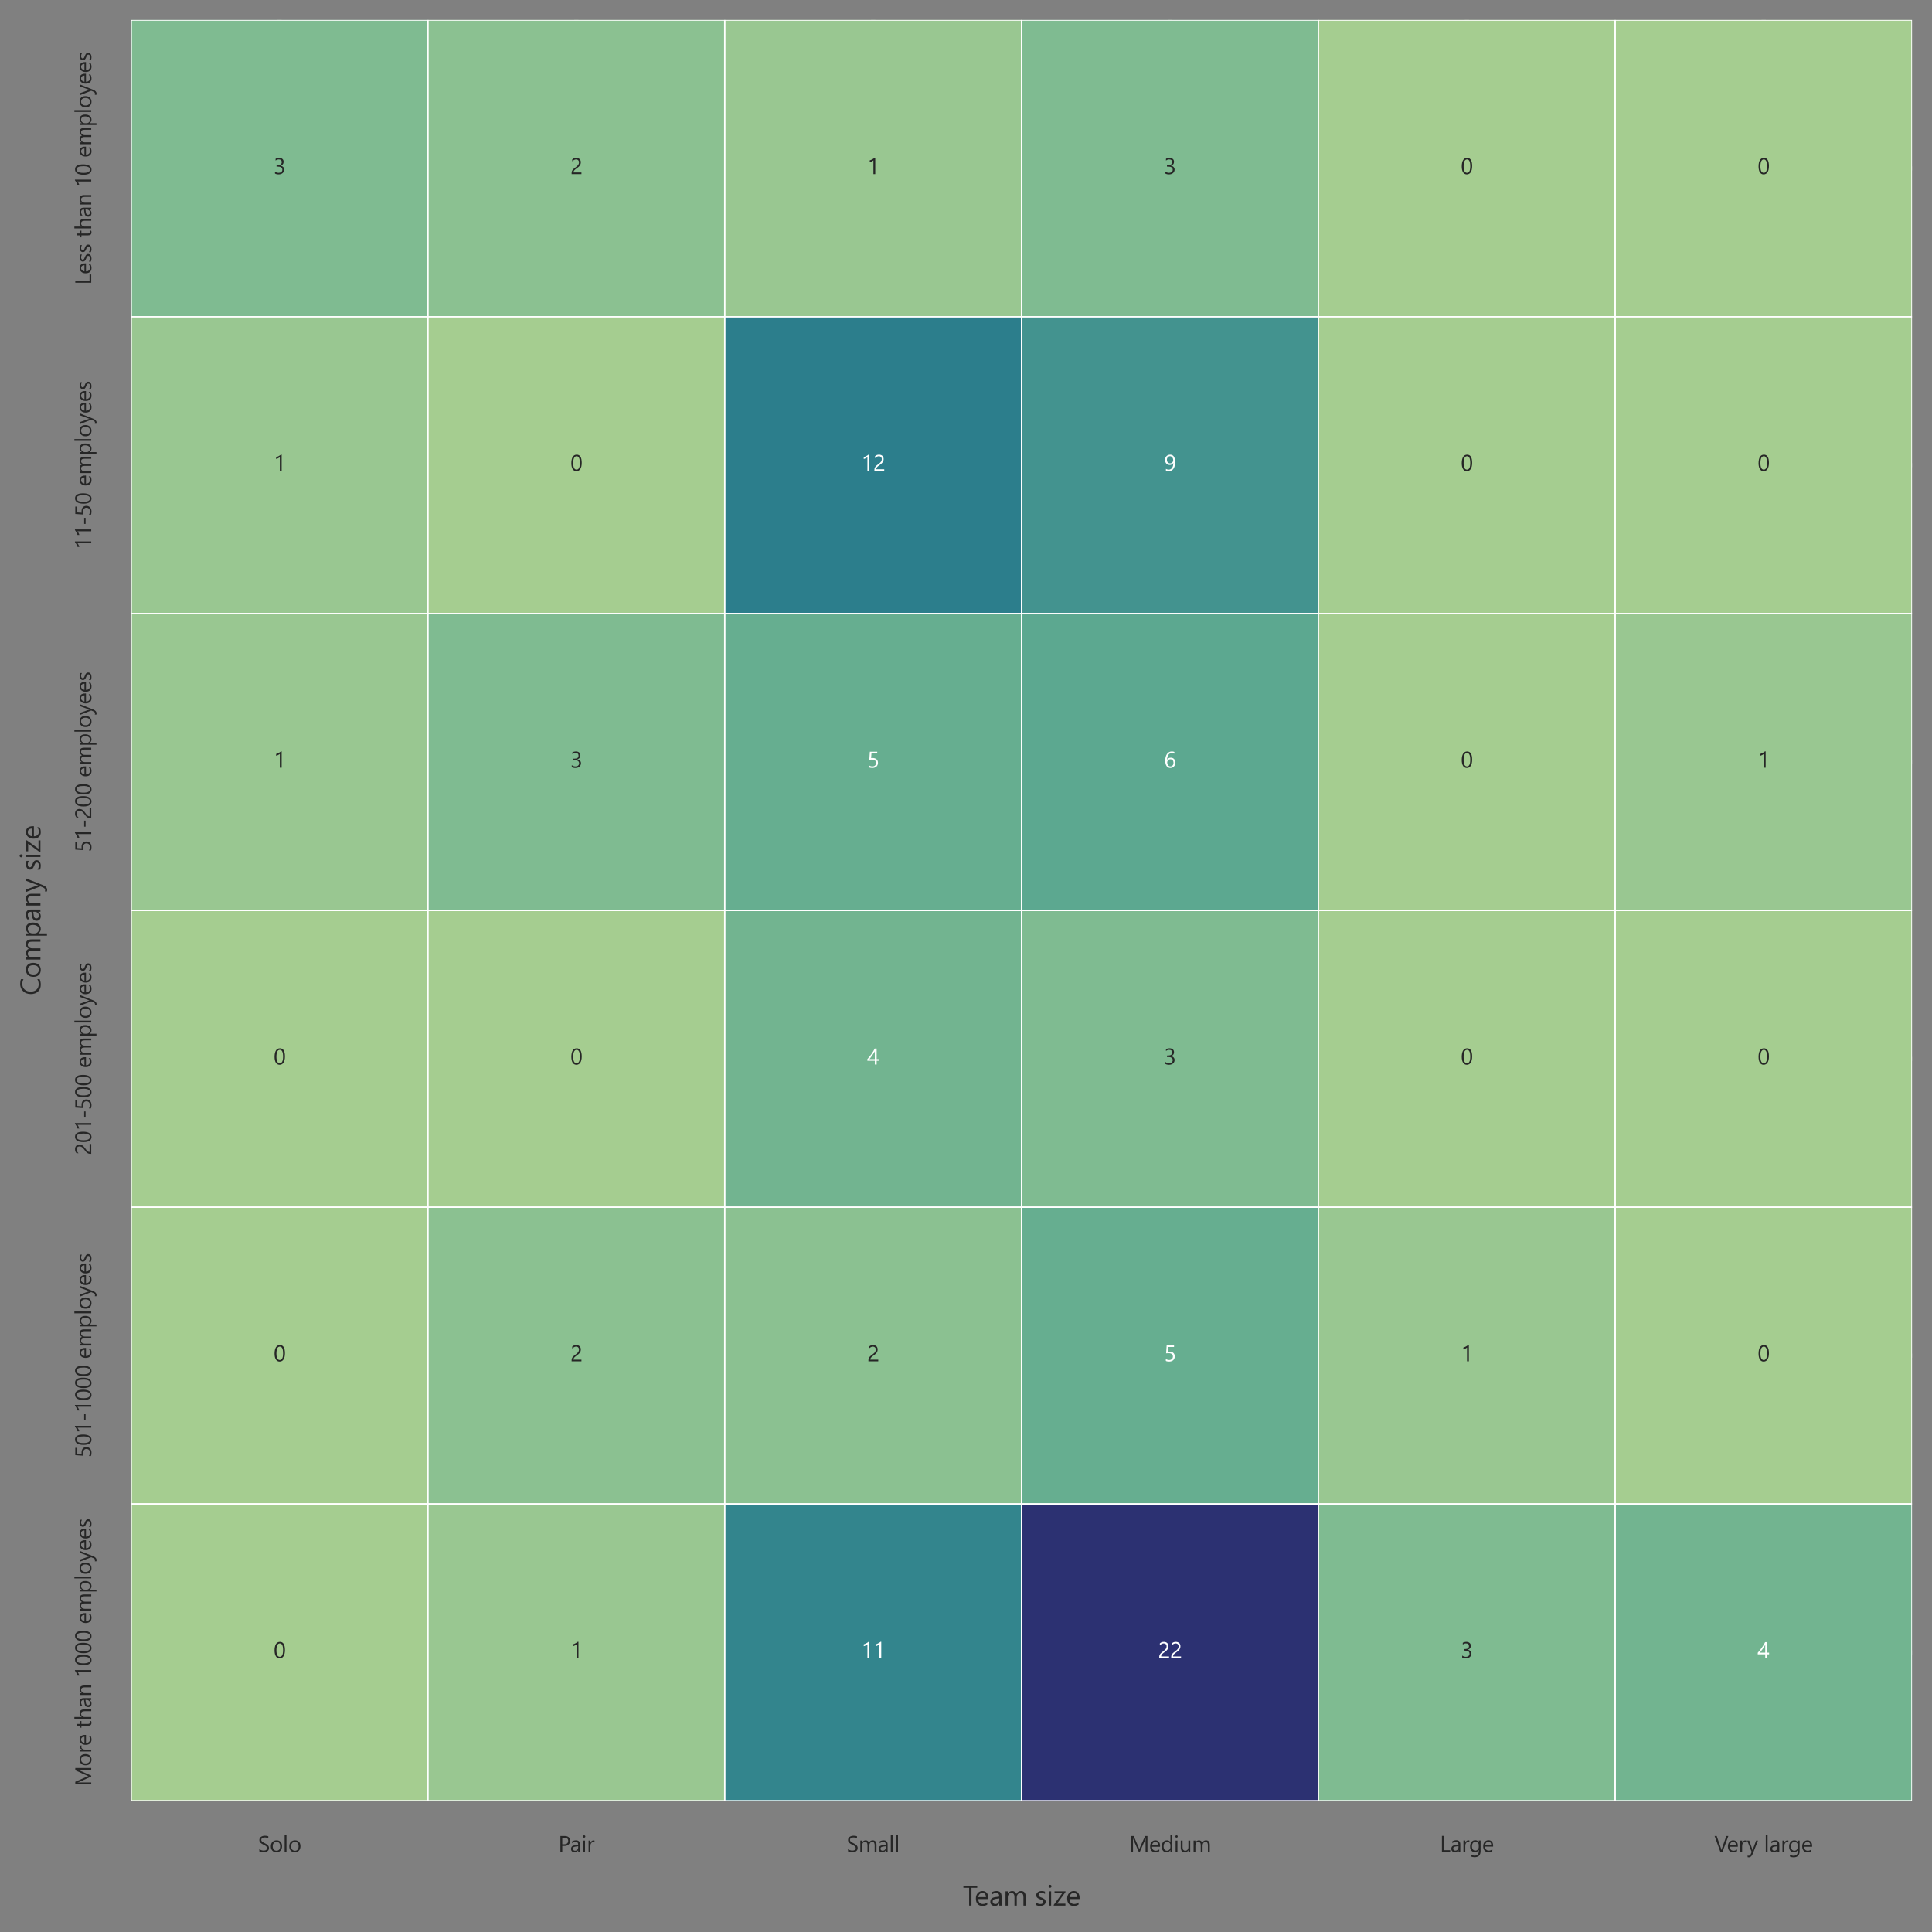 <?xml version="1.0" encoding="utf-8" standalone="no"?>
<!DOCTYPE svg PUBLIC "-//W3C//DTD SVG 1.1//EN"
  "http://www.w3.org/Graphics/SVG/1.1/DTD/svg11.dtd">
<svg xmlns:xlink="http://www.w3.org/1999/xlink" width="695.268pt" height="695.268pt" viewBox="0 0 695.268 695.268" xmlns="http://www.w3.org/2000/svg" version="1.1">
 <rect x="0" y="0" width="695.268" height="695.268" fill="#808080" stroke="none"/>
 <defs>
  <style type="text/css">*{stroke-linejoin: round; stroke-linecap: butt}</style>
 </defs>
 <g id="figure_1">
  <g id="patch_1">
   <path d="M 0 695.268 
L 695.268 695.268 
L 695.268 0 
L 0 0 
L 0 695.268 
z
" style="fill: none"/>
  </g>
  <g id="axes_1">
   <g id="patch_2">
    <path d="M 47.208 648.06 
L 688.068 648.06 
L 688.068 7.2 
L 47.208 7.2 
L 47.208 648.06 
z
" style="fill: none"/>
   </g>
   <g id="matplotlib.axis_1">
    <g id="xtick_1">
     <g id="line2d_1">
      <path d="M 100.613 648.06 
L 100.613 7.2 
" clip-path="url(#pee44639fd3)" style="fill: none; stroke: #d3d3d3; stroke-width: 1.5; stroke-linecap: round"/>
     </g>
     <g id="text_1">
      <!-- Solo -->
      <g style="fill: #262626" transform="translate(92.832 666.482) scale(0.08 -0.08)">
       <defs>
        <path id="SegoeUI-53" d="M 378 181 
L 378 800 
Q 484 706 632 631 
Q 781 556 945 504 
Q 1109 453 1275 425 
Q 1441 397 1581 397 
Q 2066 397 2305 576 
Q 2544 756 2544 1094 
Q 2544 1275 2464 1409 
Q 2384 1544 2243 1655 
Q 2103 1766 1911 1867 
Q 1719 1969 1497 2081 
Q 1263 2200 1059 2322 
Q 856 2444 706 2591 
Q 556 2738 470 2923 
Q 384 3109 384 3359 
Q 384 3666 518 3892 
Q 653 4119 872 4266 
Q 1091 4413 1370 4484 
Q 1650 4556 1941 4556 
Q 2603 4556 2906 4397 
L 2906 3806 
Q 2509 4081 1888 4081 
Q 1716 4081 1544 4045 
Q 1372 4009 1237 3928 
Q 1103 3847 1018 3719 
Q 934 3591 934 3406 
Q 934 3234 998 3109 
Q 1063 2984 1188 2881 
Q 1313 2778 1492 2681 
Q 1672 2584 1906 2469 
Q 2147 2350 2362 2219 
Q 2578 2088 2740 1928 
Q 2903 1769 2998 1575 
Q 3094 1381 3094 1131 
Q 3094 800 2964 570 
Q 2834 341 2614 197 
Q 2394 53 2106 -11 
Q 1819 -75 1500 -75 
Q 1394 -75 1237 -58 
Q 1081 -41 918 -8 
Q 756 25 611 73 
Q 466 122 378 181 
z
" transform="scale(0.016)"/>
        <path id="SegoeUI-6f" d="M 1856 -75 
Q 1147 -75 723 373 
Q 300 822 300 1563 
Q 300 2369 740 2822 
Q 1181 3275 1931 3275 
Q 2647 3275 3048 2834 
Q 3450 2394 3450 1613 
Q 3450 847 3017 386 
Q 2584 -75 1856 -75 
z
M 1894 2844 
Q 1400 2844 1112 2508 
Q 825 2172 825 1581 
Q 825 1013 1115 684 
Q 1406 356 1894 356 
Q 2391 356 2658 678 
Q 2925 1000 2925 1594 
Q 2925 2194 2658 2519 
Q 2391 2844 1894 2844 
z
" transform="scale(0.016)"/>
        <path id="SegoeUI-6c" d="M 1031 0 
L 519 0 
L 519 4738 
L 1031 4738 
L 1031 0 
z
" transform="scale(0.016)"/>
       </defs>
       <use xlink:href="#SegoeUI-53"/>
       <use xlink:href="#SegoeUI-6f" x="53.125"/>
       <use xlink:href="#SegoeUI-6c" x="111.719"/>
       <use xlink:href="#SegoeUI-6f" x="135.938"/>
      </g>
     </g>
    </g>
    <g id="xtick_2">
     <g id="line2d_2">
      <path d="M 207.423 648.06 
L 207.423 7.2 
" clip-path="url(#pee44639fd3)" style="fill: none; stroke: #d3d3d3; stroke-width: 1.5; stroke-linecap: round"/>
     </g>
     <g id="text_2">
      <!-- Pair -->
      <g style="fill: #262626" transform="translate(200.919 666.482) scale(0.08 -0.08)">
       <defs>
        <path id="SegoeUI-50" d="M 1113 1694 
L 1113 0 
L 588 0 
L 588 4481 
L 1819 4481 
Q 2538 4481 2933 4131 
Q 3328 3781 3328 3144 
Q 3328 2506 2889 2100 
Q 2450 1694 1703 1694 
L 1113 1694 
z
M 1113 4006 
L 1113 2169 
L 1663 2169 
Q 2206 2169 2492 2417 
Q 2778 2666 2778 3119 
Q 2778 4006 1728 4006 
L 1113 4006 
z
" transform="scale(0.016)"/>
        <path id="SegoeUI-61" d="M 2809 0 
L 2297 0 
L 2297 500 
L 2284 500 
Q 1950 -75 1300 -75 
Q 822 -75 551 178 
Q 281 431 281 850 
Q 281 1747 1338 1894 
L 2297 2028 
Q 2297 2844 1638 2844 
Q 1059 2844 594 2450 
L 594 2975 
Q 1066 3275 1681 3275 
Q 2809 3275 2809 2081 
L 2809 0 
z
M 2297 1619 
L 1525 1513 
Q 1169 1463 987 1336 
Q 806 1209 806 888 
Q 806 653 973 504 
Q 1141 356 1419 356 
Q 1800 356 2048 623 
Q 2297 891 2297 1300 
L 2297 1619 
z
" transform="scale(0.016)"/>
        <path id="SegoeUI-69" d="M 781 4013 
Q 644 4013 547 4106 
Q 450 4200 450 4344 
Q 450 4488 547 4583 
Q 644 4678 781 4678 
Q 922 4678 1020 4583 
Q 1119 4488 1119 4344 
Q 1119 4206 1020 4109 
Q 922 4013 781 4013 
z
M 1031 0 
L 519 0 
L 519 3200 
L 1031 3200 
L 1031 0 
z
" transform="scale(0.016)"/>
        <path id="SegoeUI-72" d="M 2188 2681 
Q 2053 2784 1800 2784 
Q 1472 2784 1251 2475 
Q 1031 2166 1031 1631 
L 1031 0 
L 519 0 
L 519 3200 
L 1031 3200 
L 1031 2541 
L 1044 2541 
Q 1153 2878 1378 3067 
Q 1603 3256 1881 3256 
Q 2081 3256 2188 3213 
L 2188 2681 
z
" transform="scale(0.016)"/>
       </defs>
       <use xlink:href="#SegoeUI-50"/>
       <use xlink:href="#SegoeUI-61" x="52.756"/>
       <use xlink:href="#SegoeUI-69" x="103.635"/>
       <use xlink:href="#SegoeUI-72" x="127.854"/>
      </g>
     </g>
    </g>
    <g id="xtick_3">
     <g id="line2d_3">
      <path d="M 314.233 648.06 
L 314.233 7.2 
" clip-path="url(#pee44639fd3)" style="fill: none; stroke: #d3d3d3; stroke-width: 1.5; stroke-linecap: round"/>
     </g>
     <g id="text_3">
      <!-- Small -->
      <g style="fill: #262626" transform="translate(304.69 666.482) scale(0.08 -0.08)">
       <defs>
        <path id="SegoeUI-6d" d="M 5063 0 
L 4550 0 
L 4550 1838 
Q 4550 2369 4386 2606 
Q 4222 2844 3834 2844 
Q 3506 2844 3276 2544 
Q 3047 2244 3047 1825 
L 3047 0 
L 2534 0 
L 2534 1900 
Q 2534 2844 1806 2844 
Q 1469 2844 1250 2561 
Q 1031 2278 1031 1825 
L 1031 0 
L 519 0 
L 519 3200 
L 1031 3200 
L 1031 2694 
L 1044 2694 
Q 1384 3275 2038 3275 
Q 2366 3275 2609 3092 
Q 2853 2909 2944 2613 
Q 3300 3275 4006 3275 
Q 5063 3275 5063 1972 
L 5063 0 
z
" transform="scale(0.016)"/>
       </defs>
       <use xlink:href="#SegoeUI-53"/>
       <use xlink:href="#SegoeUI-6d" x="53.125"/>
       <use xlink:href="#SegoeUI-61" x="139.258"/>
       <use xlink:href="#SegoeUI-6c" x="190.137"/>
       <use xlink:href="#SegoeUI-6c" x="214.355"/>
      </g>
     </g>
    </g>
    <g id="xtick_4">
     <g id="line2d_4">
      <path d="M 421.043 648.06 
L 421.043 7.2 
" clip-path="url(#pee44639fd3)" style="fill: none; stroke: #d3d3d3; stroke-width: 1.5; stroke-linecap: round"/>
     </g>
     <g id="text_4">
      <!-- Medium -->
      <g style="fill: #262626" transform="translate(406.326 666.482) scale(0.08 -0.08)">
       <defs>
        <path id="SegoeUI-4d" d="M 5156 0 
L 4634 0 
L 4634 3006 
Q 4634 3363 4678 3878 
L 4666 3878 
Q 4591 3575 4531 3444 
L 3000 0 
L 2744 0 
L 1216 3419 
Q 1150 3569 1081 3878 
L 1069 3878 
Q 1094 3609 1094 3000 
L 1094 0 
L 588 0 
L 588 4481 
L 1281 4481 
L 2656 1356 
Q 2816 997 2863 819 
L 2881 819 
Q 3016 1188 3097 1369 
L 4500 4481 
L 5156 4481 
L 5156 0 
z
" transform="scale(0.016)"/>
        <path id="SegoeUI-65" d="M 3091 1472 
L 831 1472 
Q 844 938 1119 647 
Q 1394 356 1875 356 
Q 2416 356 2869 713 
L 2869 231 
Q 2447 -75 1753 -75 
Q 1075 -75 687 361 
Q 300 797 300 1588 
Q 300 2334 723 2804 
Q 1147 3275 1775 3275 
Q 2403 3275 2747 2869 
Q 3091 2463 3091 1741 
L 3091 1472 
z
M 2566 1906 
Q 2563 2350 2352 2597 
Q 2141 2844 1766 2844 
Q 1403 2844 1150 2584 
Q 897 2325 838 1906 
L 2566 1906 
z
" transform="scale(0.016)"/>
        <path id="SegoeUI-64" d="M 3250 0 
L 2738 0 
L 2738 544 
L 2725 544 
Q 2369 -75 1625 -75 
Q 1022 -75 661 354 
Q 300 784 300 1525 
Q 300 2319 700 2797 
Q 1100 3275 1766 3275 
Q 2425 3275 2725 2756 
L 2738 2756 
L 2738 4738 
L 3250 4738 
L 3250 0 
z
M 2738 1447 
L 2738 1919 
Q 2738 2306 2481 2575 
Q 2225 2844 1831 2844 
Q 1363 2844 1094 2500 
Q 825 2156 825 1550 
Q 825 997 1083 676 
Q 1341 356 1775 356 
Q 2203 356 2470 665 
Q 2738 975 2738 1447 
z
" transform="scale(0.016)"/>
        <path id="SegoeUI-75" d="M 3106 0 
L 2594 0 
L 2594 506 
L 2581 506 
Q 2263 -75 1594 -75 
Q 450 -75 450 1288 
L 450 3200 
L 959 3200 
L 959 1369 
Q 959 356 1734 356 
Q 2109 356 2351 632 
Q 2594 909 2594 1356 
L 2594 3200 
L 3106 3200 
L 3106 0 
z
" transform="scale(0.016)"/>
       </defs>
       <use xlink:href="#SegoeUI-4d"/>
       <use xlink:href="#SegoeUI-65" x="89.795"/>
       <use xlink:href="#SegoeUI-64" x="142.09"/>
       <use xlink:href="#SegoeUI-69" x="200.977"/>
       <use xlink:href="#SegoeUI-75" x="225.195"/>
       <use xlink:href="#SegoeUI-6d" x="281.787"/>
      </g>
     </g>
    </g>
    <g id="xtick_5">
     <g id="line2d_5">
      <path d="M 527.853 648.06 
L 527.853 7.2 
" clip-path="url(#pee44639fd3)" style="fill: none; stroke: #d3d3d3; stroke-width: 1.5; stroke-linecap: round"/>
     </g>
     <g id="text_5">
      <!-- Large -->
      <g style="fill: #262626" transform="translate(518.152 666.44) scale(0.08 -0.08)">
       <defs>
        <path id="SegoeUI-4c" d="M 2913 0 
L 588 0 
L 588 4481 
L 1113 4481 
L 1113 475 
L 2913 475 
L 2913 0 
z
" transform="scale(0.016)"/>
        <path id="SegoeUI-67" d="M 3250 256 
Q 3250 -1506 1563 -1506 
Q 969 -1506 525 -1281 
L 525 -769 
Q 1066 -1069 1556 -1069 
Q 2738 -1069 2738 188 
L 2738 538 
L 2725 538 
Q 2359 -75 1625 -75 
Q 1028 -75 664 351 
Q 300 778 300 1497 
Q 300 2313 692 2794 
Q 1084 3275 1766 3275 
Q 2413 3275 2725 2756 
L 2738 2756 
L 2738 3200 
L 3250 3200 
L 3250 256 
z
M 2738 1447 
L 2738 1919 
Q 2738 2300 2480 2572 
Q 2222 2844 1838 2844 
Q 1363 2844 1094 2498 
Q 825 2153 825 1531 
Q 825 997 1083 676 
Q 1341 356 1766 356 
Q 2197 356 2467 662 
Q 2738 969 2738 1447 
z
" transform="scale(0.016)"/>
       </defs>
       <use xlink:href="#SegoeUI-4c"/>
       <use xlink:href="#SegoeUI-61" x="47.07"/>
       <use xlink:href="#SegoeUI-72" x="97.949"/>
       <use xlink:href="#SegoeUI-67" x="131.34"/>
       <use xlink:href="#SegoeUI-65" x="190.227"/>
      </g>
     </g>
    </g>
    <g id="xtick_6">
     <g id="line2d_6">
      <path d="M 634.663 648.06 
L 634.663 7.2 
" clip-path="url(#pee44639fd3)" style="fill: none; stroke: #d3d3d3; stroke-width: 1.5; stroke-linecap: round"/>
     </g>
     <g id="text_6">
      <!-- Very large -->
      <g style="fill: #262626" transform="translate(616.968 666.482) scale(0.08 -0.08)">
       <defs>
        <path id="SegoeUI-56" d="M 3919 4481 
L 2259 0 
L 1681 0 
L 56 4481 
L 641 4481 
L 1881 928 
Q 1941 756 1972 531 
L 1984 531 
Q 2009 719 2088 934 
L 3353 4481 
L 3919 4481 
z
" transform="scale(0.016)"/>
        <path id="SegoeUI-79" d="M 3066 3200 
L 1594 -513 
Q 1200 -1506 488 -1506 
Q 288 -1506 153 -1466 
L 153 -1006 
Q 319 -1063 456 -1063 
Q 844 -1063 1038 -600 
L 1294 6 
L 44 3200 
L 613 3200 
L 1478 738 
Q 1494 691 1544 494 
L 1563 494 
Q 1578 569 1625 731 
L 2534 3200 
L 3066 3200 
z
" transform="scale(0.016)"/>
        <path id="SegoeUI-20" transform="scale(0.016)"/>
       </defs>
       <use xlink:href="#SegoeUI-56"/>
       <use xlink:href="#SegoeUI-65" x="55.859"/>
       <use xlink:href="#SegoeUI-72" x="108.154"/>
       <use xlink:href="#SegoeUI-79" x="146.92"/>
       <use xlink:href="#SegoeUI-20" x="195.309"/>
       <use xlink:href="#SegoeUI-6c" x="222.701"/>
       <use xlink:href="#SegoeUI-61" x="246.92"/>
       <use xlink:href="#SegoeUI-72" x="297.799"/>
       <use xlink:href="#SegoeUI-67" x="331.189"/>
       <use xlink:href="#SegoeUI-65" x="390.076"/>
      </g>
     </g>
    </g>
    <g id="text_7">
     <!-- Team size -->
     <g style="fill: #262626" transform="translate(346.487 685.768) scale(0.1 -0.1)">
      <defs>
       <path id="SegoeUI-54" d="M 3238 4006 
L 1944 4006 
L 1944 0 
L 1419 0 
L 1419 4006 
L 128 4006 
L 128 4481 
L 3238 4481 
L 3238 4006 
z
" transform="scale(0.016)"/>
       <path id="SegoeUI-73" d="M 325 116 
L 325 666 
Q 744 356 1247 356 
Q 1922 356 1922 806 
Q 1922 934 1864 1023 
Q 1806 1113 1707 1181 
Q 1609 1250 1476 1304 
Q 1344 1359 1191 1419 
Q 978 1503 817 1589 
Q 656 1675 548 1783 
Q 441 1891 386 2028 
Q 331 2166 331 2350 
Q 331 2575 434 2748 
Q 538 2922 709 3039 
Q 881 3156 1101 3215 
Q 1322 3275 1556 3275 
Q 1972 3275 2300 3131 
L 2300 2613 
Q 1947 2844 1488 2844 
Q 1344 2844 1228 2811 
Q 1113 2778 1030 2718 
Q 947 2659 901 2576 
Q 856 2494 856 2394 
Q 856 2269 901 2184 
Q 947 2100 1034 2034 
Q 1122 1969 1247 1916 
Q 1372 1863 1531 1800 
Q 1744 1719 1912 1633 
Q 2081 1547 2200 1439 
Q 2319 1331 2383 1190 
Q 2447 1050 2447 856 
Q 2447 619 2342 444 
Q 2238 269 2063 153 
Q 1888 38 1659 -18 
Q 1431 -75 1181 -75 
Q 688 -75 325 116 
z
" transform="scale(0.016)"/>
       <path id="SegoeUI-7a" d="M 2750 3053 
L 856 438 
L 2731 438 
L 2731 0 
L 103 0 
L 103 159 
L 1997 2763 
L 281 2763 
L 281 3200 
L 2750 3200 
L 2750 3053 
z
" transform="scale(0.016)"/>
      </defs>
      <use xlink:href="#SegoeUI-54"/>
      <use xlink:href="#SegoeUI-65" x="42.143"/>
      <use xlink:href="#SegoeUI-61" x="94.438"/>
      <use xlink:href="#SegoeUI-6d" x="145.316"/>
      <use xlink:href="#SegoeUI-20" x="231.449"/>
      <use xlink:href="#SegoeUI-73" x="258.842"/>
      <use xlink:href="#SegoeUI-69" x="301.273"/>
      <use xlink:href="#SegoeUI-7a" x="325.492"/>
      <use xlink:href="#SegoeUI-65" x="370.707"/>
     </g>
    </g>
   </g>
   <g id="matplotlib.axis_2">
    <g id="ytick_1">
     <g id="line2d_7">
      <path d="M 47.208 60.605 
L 688.068 60.605 
" clip-path="url(#pee44639fd3)" style="fill: none; stroke: #d3d3d3; stroke-width: 1.5; stroke-linecap: round"/>
     </g>
     <g id="text_8">
      <!-- Less than 10 employees -->
      <g style="fill: #262626" transform="translate(32.826 102.491) rotate(-90) scale(0.08 -0.08)">
       <defs>
        <path id="SegoeUI-74" d="M 2003 31 
Q 1822 -69 1525 -69 
Q 684 -69 684 869 
L 684 2763 
L 134 2763 
L 134 3200 
L 684 3200 
L 684 3981 
L 1197 4147 
L 1197 3200 
L 2003 3200 
L 2003 2763 
L 1197 2763 
L 1197 959 
Q 1197 638 1306 500 
Q 1416 363 1669 363 
Q 1863 363 2003 469 
L 2003 31 
z
" transform="scale(0.016)"/>
        <path id="SegoeUI-68" d="M 3175 0 
L 2663 0 
L 2663 1844 
Q 2663 2844 1919 2844 
Q 1544 2844 1287 2555 
Q 1031 2266 1031 1813 
L 1031 0 
L 519 0 
L 519 4738 
L 1031 4738 
L 1031 2669 
L 1044 2669 
Q 1413 3275 2094 3275 
Q 3175 3275 3175 1972 
L 3175 0 
z
" transform="scale(0.016)"/>
        <path id="SegoeUI-6e" d="M 3175 0 
L 2663 0 
L 2663 1825 
Q 2663 2844 1919 2844 
Q 1534 2844 1282 2555 
Q 1031 2266 1031 1825 
L 1031 0 
L 519 0 
L 519 3200 
L 1031 3200 
L 1031 2669 
L 1044 2669 
Q 1406 3275 2094 3275 
Q 2619 3275 2897 2936 
Q 3175 2597 3175 1956 
L 3175 0 
z
" transform="scale(0.016)"/>
        <path id="SegoeUI-31" d="M 2263 0 
L 1750 0 
L 1750 3872 
Q 1691 3813 1577 3736 
Q 1463 3659 1320 3584 
Q 1178 3509 1020 3443 
Q 863 3378 713 3341 
L 713 3859 
Q 881 3906 1070 3986 
Q 1259 4066 1442 4164 
Q 1625 4263 1787 4370 
Q 1950 4478 2069 4581 
L 2263 4581 
L 2263 0 
z
" transform="scale(0.016)"/>
        <path id="SegoeUI-30" d="M 3188 2259 
Q 3188 1697 3086 1262 
Q 2984 828 2792 529 
Q 2600 231 2320 76 
Q 2041 -78 1684 -78 
Q 1347 -78 1083 70 
Q 819 219 637 503 
Q 456 788 362 1202 
Q 269 1616 269 2150 
Q 269 2738 367 3188 
Q 466 3638 656 3942 
Q 847 4247 1130 4401 
Q 1413 4556 1778 4556 
Q 3188 4556 3188 2259 
z
M 2663 2209 
Q 2663 4122 1753 4122 
Q 794 4122 794 2175 
Q 794 359 1734 359 
Q 2663 359 2663 2209 
z
" transform="scale(0.016)"/>
        <path id="SegoeUI-70" d="M 1044 463 
L 1031 463 
L 1031 -1472 
L 519 -1472 
L 519 3200 
L 1031 3200 
L 1031 2638 
L 1044 2638 
Q 1422 3275 2150 3275 
Q 2769 3275 3116 2845 
Q 3463 2416 3463 1694 
Q 3463 891 3072 408 
Q 2681 -75 2003 -75 
Q 1381 -75 1044 463 
z
M 1031 1753 
L 1031 1306 
Q 1031 909 1289 632 
Q 1547 356 1944 356 
Q 2409 356 2673 712 
Q 2938 1069 2938 1703 
Q 2938 2238 2691 2541 
Q 2444 2844 2022 2844 
Q 1575 2844 1303 2533 
Q 1031 2222 1031 1753 
z
" transform="scale(0.016)"/>
       </defs>
       <use xlink:href="#SegoeUI-4c"/>
       <use xlink:href="#SegoeUI-65" x="47.07"/>
       <use xlink:href="#SegoeUI-73" x="99.365"/>
       <use xlink:href="#SegoeUI-73" x="141.797"/>
       <use xlink:href="#SegoeUI-20" x="184.229"/>
       <use xlink:href="#SegoeUI-74" x="211.621"/>
       <use xlink:href="#SegoeUI-68" x="245.508"/>
       <use xlink:href="#SegoeUI-61" x="302.1"/>
       <use xlink:href="#SegoeUI-6e" x="352.979"/>
       <use xlink:href="#SegoeUI-20" x="409.57"/>
       <use xlink:href="#SegoeUI-31" x="436.963"/>
       <use xlink:href="#SegoeUI-30" x="490.869"/>
       <use xlink:href="#SegoeUI-20" x="544.775"/>
       <use xlink:href="#SegoeUI-65" x="572.168"/>
       <use xlink:href="#SegoeUI-6d" x="624.463"/>
       <use xlink:href="#SegoeUI-70" x="710.596"/>
       <use xlink:href="#SegoeUI-6c" x="769.385"/>
       <use xlink:href="#SegoeUI-6f" x="793.604"/>
       <use xlink:href="#SegoeUI-79" x="852.197"/>
       <use xlink:href="#SegoeUI-65" x="900.086"/>
       <use xlink:href="#SegoeUI-65" x="952.381"/>
       <use xlink:href="#SegoeUI-73" x="1004.676"/>
      </g>
     </g>
    </g>
    <g id="ytick_2">
     <g id="line2d_8">
      <path d="M 47.208 167.415 
L 688.068 167.415 
" clip-path="url(#pee44639fd3)" style="fill: none; stroke: #d3d3d3; stroke-width: 1.5; stroke-linecap: round"/>
     </g>
     <g id="text_9">
      <!-- 11-50 employees -->
      <g style="fill: #262626" transform="translate(32.826 197.734) rotate(-90) scale(0.08 -0.08)">
       <defs>
        <path id="SegoeUI-2d" d="M 2156 1581 
L 450 1581 
L 450 1984 
L 2156 1984 
L 2156 1581 
z
" transform="scale(0.016)"/>
        <path id="SegoeUI-35" d="M 3028 1369 
Q 3028 1041 2915 775 
Q 2803 509 2595 318 
Q 2388 128 2094 25 
Q 1800 -78 1441 -78 
Q 816 -78 513 109 
L 513 653 
Q 969 359 1447 359 
Q 1691 359 1886 431 
Q 2081 503 2218 631 
Q 2356 759 2429 940 
Q 2503 1122 2503 1338 
Q 2503 1775 2209 2023 
Q 1916 2272 1356 2272 
Q 1266 2272 1166 2269 
Q 1066 2266 966 2261 
Q 866 2256 770 2250 
Q 675 2244 597 2234 
L 750 4481 
L 2822 4481 
L 2822 4019 
L 1194 4019 
L 1103 2703 
Q 1203 2709 1315 2714 
Q 1428 2719 1516 2719 
Q 1872 2719 2153 2625 
Q 2434 2531 2629 2357 
Q 2825 2184 2926 1932 
Q 3028 1681 3028 1369 
z
" transform="scale(0.016)"/>
       </defs>
       <use xlink:href="#SegoeUI-31"/>
       <use xlink:href="#SegoeUI-31" x="53.906"/>
       <use xlink:href="#SegoeUI-2d" x="107.812"/>
       <use xlink:href="#SegoeUI-35" x="147.803"/>
       <use xlink:href="#SegoeUI-30" x="201.709"/>
       <use xlink:href="#SegoeUI-20" x="255.615"/>
       <use xlink:href="#SegoeUI-65" x="283.008"/>
       <use xlink:href="#SegoeUI-6d" x="335.303"/>
       <use xlink:href="#SegoeUI-70" x="421.436"/>
       <use xlink:href="#SegoeUI-6c" x="480.225"/>
       <use xlink:href="#SegoeUI-6f" x="504.443"/>
       <use xlink:href="#SegoeUI-79" x="563.037"/>
       <use xlink:href="#SegoeUI-65" x="610.926"/>
       <use xlink:href="#SegoeUI-65" x="663.221"/>
       <use xlink:href="#SegoeUI-73" x="715.516"/>
      </g>
     </g>
    </g>
    <g id="ytick_3">
     <g id="line2d_9">
      <path d="M 47.208 274.225 
L 688.068 274.225 
" clip-path="url(#pee44639fd3)" style="fill: none; stroke: #d3d3d3; stroke-width: 1.5; stroke-linecap: round"/>
     </g>
     <g id="text_10">
      <!-- 51-200 employees -->
      <g style="fill: #262626" transform="translate(32.826 306.7) rotate(-90) scale(0.08 -0.08)">
       <defs>
        <path id="SegoeUI-32" d="M 2413 3306 
Q 2413 3513 2348 3666 
Q 2284 3819 2173 3920 
Q 2063 4022 1913 4072 
Q 1763 4122 1588 4122 
Q 1438 4122 1294 4081 
Q 1150 4041 1014 3969 
Q 878 3897 751 3797 
Q 625 3697 516 3575 
L 516 4125 
Q 731 4334 998 4445 
Q 1266 4556 1650 4556 
Q 1925 4556 2159 4476 
Q 2394 4397 2566 4244 
Q 2738 4091 2836 3866 
Q 2934 3641 2934 3350 
Q 2934 3084 2873 2868 
Q 2813 2653 2689 2462 
Q 2566 2272 2378 2097 
Q 2191 1922 1938 1741 
Q 1622 1516 1417 1356 
Q 1213 1197 1092 1058 
Q 972 919 923 780 
Q 875 641 875 459 
L 3106 459 
L 3106 0 
L 341 0 
L 341 222 
Q 341 509 403 728 
Q 466 947 609 1144 
Q 753 1341 986 1537 
Q 1219 1734 1556 1981 
Q 1800 2156 1964 2315 
Q 2128 2475 2228 2634 
Q 2328 2794 2370 2958 
Q 2413 3122 2413 3306 
z
" transform="scale(0.016)"/>
       </defs>
       <use xlink:href="#SegoeUI-35"/>
       <use xlink:href="#SegoeUI-31" x="53.906"/>
       <use xlink:href="#SegoeUI-2d" x="107.812"/>
       <use xlink:href="#SegoeUI-32" x="147.803"/>
       <use xlink:href="#SegoeUI-30" x="201.709"/>
       <use xlink:href="#SegoeUI-30" x="255.615"/>
       <use xlink:href="#SegoeUI-20" x="309.521"/>
       <use xlink:href="#SegoeUI-65" x="336.914"/>
       <use xlink:href="#SegoeUI-6d" x="389.209"/>
       <use xlink:href="#SegoeUI-70" x="475.342"/>
       <use xlink:href="#SegoeUI-6c" x="534.131"/>
       <use xlink:href="#SegoeUI-6f" x="558.35"/>
       <use xlink:href="#SegoeUI-79" x="616.943"/>
       <use xlink:href="#SegoeUI-65" x="664.832"/>
       <use xlink:href="#SegoeUI-65" x="717.127"/>
       <use xlink:href="#SegoeUI-73" x="769.422"/>
      </g>
     </g>
    </g>
    <g id="ytick_4">
     <g id="line2d_10">
      <path d="M 47.208 381.035 
L 688.068 381.035 
" clip-path="url(#pee44639fd3)" style="fill: none; stroke: #d3d3d3; stroke-width: 1.5; stroke-linecap: round"/>
     </g>
     <g id="text_11">
      <!-- 201-500 employees -->
      <g style="fill: #262626" transform="translate(32.826 415.666) rotate(-90) scale(0.08 -0.08)">
       <use xlink:href="#SegoeUI-32"/>
       <use xlink:href="#SegoeUI-30" x="53.906"/>
       <use xlink:href="#SegoeUI-31" x="107.812"/>
       <use xlink:href="#SegoeUI-2d" x="161.719"/>
       <use xlink:href="#SegoeUI-35" x="201.709"/>
       <use xlink:href="#SegoeUI-30" x="255.615"/>
       <use xlink:href="#SegoeUI-30" x="309.521"/>
       <use xlink:href="#SegoeUI-20" x="363.428"/>
       <use xlink:href="#SegoeUI-65" x="390.82"/>
       <use xlink:href="#SegoeUI-6d" x="443.115"/>
       <use xlink:href="#SegoeUI-70" x="529.248"/>
       <use xlink:href="#SegoeUI-6c" x="588.037"/>
       <use xlink:href="#SegoeUI-6f" x="612.256"/>
       <use xlink:href="#SegoeUI-79" x="670.85"/>
       <use xlink:href="#SegoeUI-65" x="718.738"/>
       <use xlink:href="#SegoeUI-65" x="771.033"/>
       <use xlink:href="#SegoeUI-73" x="823.328"/>
      </g>
     </g>
    </g>
    <g id="ytick_5">
     <g id="line2d_11">
      <path d="M 47.208 487.845 
L 688.068 487.845 
" clip-path="url(#pee44639fd3)" style="fill: none; stroke: #d3d3d3; stroke-width: 1.5; stroke-linecap: round"/>
     </g>
     <g id="text_12">
      <!-- 501-1000 employees -->
      <g style="fill: #262626" transform="translate(32.826 524.633) rotate(-90) scale(0.08 -0.08)">
       <use xlink:href="#SegoeUI-35"/>
       <use xlink:href="#SegoeUI-30" x="53.906"/>
       <use xlink:href="#SegoeUI-31" x="107.812"/>
       <use xlink:href="#SegoeUI-2d" x="161.719"/>
       <use xlink:href="#SegoeUI-31" x="201.709"/>
       <use xlink:href="#SegoeUI-30" x="255.615"/>
       <use xlink:href="#SegoeUI-30" x="309.521"/>
       <use xlink:href="#SegoeUI-30" x="363.428"/>
       <use xlink:href="#SegoeUI-20" x="417.334"/>
       <use xlink:href="#SegoeUI-65" x="444.727"/>
       <use xlink:href="#SegoeUI-6d" x="497.021"/>
       <use xlink:href="#SegoeUI-70" x="583.154"/>
       <use xlink:href="#SegoeUI-6c" x="641.943"/>
       <use xlink:href="#SegoeUI-6f" x="666.162"/>
       <use xlink:href="#SegoeUI-79" x="724.756"/>
       <use xlink:href="#SegoeUI-65" x="772.645"/>
       <use xlink:href="#SegoeUI-65" x="824.939"/>
       <use xlink:href="#SegoeUI-73" x="877.234"/>
      </g>
     </g>
    </g>
    <g id="ytick_6">
     <g id="line2d_12">
      <path d="M 47.208 594.655 
L 688.068 594.655 
" clip-path="url(#pee44639fd3)" style="fill: none; stroke: #d3d3d3; stroke-width: 1.5; stroke-linecap: round"/>
     </g>
     <g id="text_13">
      <!-- More than 1000 employees -->
      <g style="fill: #262626" transform="translate(32.826 642.847) rotate(-90) scale(0.08 -0.08)">
       <use xlink:href="#SegoeUI-4d"/>
       <use xlink:href="#SegoeUI-6f" x="89.795"/>
       <use xlink:href="#SegoeUI-72" x="148.389"/>
       <use xlink:href="#SegoeUI-65" x="181.779"/>
       <use xlink:href="#SegoeUI-20" x="234.074"/>
       <use xlink:href="#SegoeUI-74" x="261.467"/>
       <use xlink:href="#SegoeUI-68" x="295.354"/>
       <use xlink:href="#SegoeUI-61" x="351.945"/>
       <use xlink:href="#SegoeUI-6e" x="402.824"/>
       <use xlink:href="#SegoeUI-20" x="459.416"/>
       <use xlink:href="#SegoeUI-31" x="486.809"/>
       <use xlink:href="#SegoeUI-30" x="540.715"/>
       <use xlink:href="#SegoeUI-30" x="594.621"/>
       <use xlink:href="#SegoeUI-30" x="648.527"/>
       <use xlink:href="#SegoeUI-20" x="702.434"/>
       <use xlink:href="#SegoeUI-65" x="729.826"/>
       <use xlink:href="#SegoeUI-6d" x="782.121"/>
       <use xlink:href="#SegoeUI-70" x="868.254"/>
       <use xlink:href="#SegoeUI-6c" x="927.043"/>
       <use xlink:href="#SegoeUI-6f" x="951.262"/>
       <use xlink:href="#SegoeUI-79" x="1009.855"/>
       <use xlink:href="#SegoeUI-65" x="1057.744"/>
       <use xlink:href="#SegoeUI-65" x="1110.039"/>
       <use xlink:href="#SegoeUI-73" x="1162.334"/>
      </g>
     </g>
    </g>
    <g id="text_14">
     <!-- Company size -->
     <g style="fill: #262626" transform="translate(14.55 358.205) rotate(-90) scale(0.1 -0.1)">
      <defs>
       <path id="SegoeUI-43" d="M 3638 188 
Q 3141 -75 2400 -75 
Q 1444 -75 869 540 
Q 294 1156 294 2156 
Q 294 3231 941 3893 
Q 1588 4556 2581 4556 
Q 3219 4556 3638 4372 
L 3638 3813 
Q 3156 4081 2575 4081 
Q 1803 4081 1323 3565 
Q 844 3050 844 2188 
Q 844 1369 1292 883 
Q 1741 397 2469 397 
Q 3144 397 3638 697 
L 3638 188 
z
" transform="scale(0.016)"/>
      </defs>
      <use xlink:href="#SegoeUI-43"/>
      <use xlink:href="#SegoeUI-6f" x="61.914"/>
      <use xlink:href="#SegoeUI-6d" x="120.508"/>
      <use xlink:href="#SegoeUI-70" x="206.641"/>
      <use xlink:href="#SegoeUI-61" x="264.055"/>
      <use xlink:href="#SegoeUI-6e" x="314.934"/>
      <use xlink:href="#SegoeUI-79" x="371.525"/>
      <use xlink:href="#SegoeUI-20" x="419.914"/>
      <use xlink:href="#SegoeUI-73" x="447.307"/>
      <use xlink:href="#SegoeUI-69" x="489.738"/>
      <use xlink:href="#SegoeUI-7a" x="513.957"/>
      <use xlink:href="#SegoeUI-65" x="559.172"/>
     </g>
    </g>
   </g>
   <g id="QuadMesh_1">
    <path d="M 47.208 7.2 
L 154.018 7.2 
L 154.018 114.01 
L 47.208 114.01 
L 47.208 7.2 
" clip-path="url(#pee44639fd3)" style="fill: #7fbb91; stroke: #ffffff; stroke-width: 0.5"/>
    <path d="M 154.018 7.2 
L 260.828 7.2 
L 260.828 114.01 
L 154.018 114.01 
L 154.018 7.2 
" clip-path="url(#pee44639fd3)" style="fill: #8bc191; stroke: #ffffff; stroke-width: 0.5"/>
    <path d="M 260.828 7.2 
L 367.638 7.2 
L 367.638 114.01 
L 260.828 114.01 
L 260.828 7.2 
" clip-path="url(#pee44639fd3)" style="fill: #99c791; stroke: #ffffff; stroke-width: 0.5"/>
    <path d="M 367.638 7.2 
L 474.448 7.2 
L 474.448 114.01 
L 367.638 114.01 
L 367.638 7.2 
" clip-path="url(#pee44639fd3)" style="fill: #7fbb91; stroke: #ffffff; stroke-width: 0.5"/>
    <path d="M 474.448 7.2 
L 581.258 7.2 
L 581.258 114.01 
L 474.448 114.01 
L 474.448 7.2 
" clip-path="url(#pee44639fd3)" style="fill: #a5cd90; stroke: #ffffff; stroke-width: 0.5"/>
    <path d="M 581.258 7.2 
L 688.068 7.2 
L 688.068 114.01 
L 581.258 114.01 
L 581.258 7.2 
" clip-path="url(#pee44639fd3)" style="fill: #a5cd90; stroke: #ffffff; stroke-width: 0.5"/>
    <path d="M 47.208 114.01 
L 154.018 114.01 
L 154.018 220.82 
L 47.208 220.82 
L 47.208 114.01 
" clip-path="url(#pee44639fd3)" style="fill: #99c791; stroke: #ffffff; stroke-width: 0.5"/>
    <path d="M 154.018 114.01 
L 260.828 114.01 
L 260.828 220.82 
L 154.018 220.82 
L 154.018 114.01 
" clip-path="url(#pee44639fd3)" style="fill: #a5cd90; stroke: #ffffff; stroke-width: 0.5"/>
    <path d="M 260.828 114.01 
L 367.638 114.01 
L 367.638 220.82 
L 260.828 220.82 
L 260.828 114.01 
" clip-path="url(#pee44639fd3)" style="fill: #2c7e8c; stroke: #ffffff; stroke-width: 0.5"/>
    <path d="M 367.638 114.01 
L 474.448 114.01 
L 474.448 220.82 
L 367.638 220.82 
L 367.638 114.01 
" clip-path="url(#pee44639fd3)" style="fill: #43938f; stroke: #ffffff; stroke-width: 0.5"/>
    <path d="M 474.448 114.01 
L 581.258 114.01 
L 581.258 220.82 
L 474.448 220.82 
L 474.448 114.01 
" clip-path="url(#pee44639fd3)" style="fill: #a5cd90; stroke: #ffffff; stroke-width: 0.5"/>
    <path d="M 581.258 114.01 
L 688.068 114.01 
L 688.068 220.82 
L 581.258 220.82 
L 581.258 114.01 
" clip-path="url(#pee44639fd3)" style="fill: #a5cd90; stroke: #ffffff; stroke-width: 0.5"/>
    <path d="M 47.208 220.82 
L 154.018 220.82 
L 154.018 327.63 
L 47.208 327.63 
L 47.208 220.82 
" clip-path="url(#pee44639fd3)" style="fill: #99c791; stroke: #ffffff; stroke-width: 0.5"/>
    <path d="M 154.018 220.82 
L 260.828 220.82 
L 260.828 327.63 
L 154.018 327.63 
L 154.018 220.82 
" clip-path="url(#pee44639fd3)" style="fill: #7fbb91; stroke: #ffffff; stroke-width: 0.5"/>
    <path d="M 260.828 220.82 
L 367.638 220.82 
L 367.638 327.63 
L 260.828 327.63 
L 260.828 220.82 
" clip-path="url(#pee44639fd3)" style="fill: #66ae90; stroke: #ffffff; stroke-width: 0.5"/>
    <path d="M 367.638 220.82 
L 474.448 220.82 
L 474.448 327.63 
L 367.638 327.63 
L 367.638 220.82 
" clip-path="url(#pee44639fd3)" style="fill: #5ca890; stroke: #ffffff; stroke-width: 0.5"/>
    <path d="M 474.448 220.82 
L 581.258 220.82 
L 581.258 327.63 
L 474.448 327.63 
L 474.448 220.82 
" clip-path="url(#pee44639fd3)" style="fill: #a5cd90; stroke: #ffffff; stroke-width: 0.5"/>
    <path d="M 581.258 220.82 
L 688.068 220.82 
L 688.068 327.63 
L 581.258 327.63 
L 581.258 220.82 
" clip-path="url(#pee44639fd3)" style="fill: #99c791; stroke: #ffffff; stroke-width: 0.5"/>
    <path d="M 47.208 327.63 
L 154.018 327.63 
L 154.018 434.44 
L 47.208 434.44 
L 47.208 327.63 
" clip-path="url(#pee44639fd3)" style="fill: #a5cd90; stroke: #ffffff; stroke-width: 0.5"/>
    <path d="M 154.018 327.63 
L 260.828 327.63 
L 260.828 434.44 
L 154.018 434.44 
L 154.018 327.63 
" clip-path="url(#pee44639fd3)" style="fill: #a5cd90; stroke: #ffffff; stroke-width: 0.5"/>
    <path d="M 260.828 327.63 
L 367.638 327.63 
L 367.638 434.44 
L 260.828 434.44 
L 260.828 327.63 
" clip-path="url(#pee44639fd3)" style="fill: #72b490; stroke: #ffffff; stroke-width: 0.5"/>
    <path d="M 367.638 327.63 
L 474.448 327.63 
L 474.448 434.44 
L 367.638 434.44 
L 367.638 327.63 
" clip-path="url(#pee44639fd3)" style="fill: #7fbb91; stroke: #ffffff; stroke-width: 0.5"/>
    <path d="M 474.448 327.63 
L 581.258 327.63 
L 581.258 434.44 
L 474.448 434.44 
L 474.448 327.63 
" clip-path="url(#pee44639fd3)" style="fill: #a5cd90; stroke: #ffffff; stroke-width: 0.5"/>
    <path d="M 581.258 327.63 
L 688.068 327.63 
L 688.068 434.44 
L 581.258 434.44 
L 581.258 327.63 
" clip-path="url(#pee44639fd3)" style="fill: #a5cd90; stroke: #ffffff; stroke-width: 0.5"/>
    <path d="M 47.208 434.44 
L 154.018 434.44 
L 154.018 541.25 
L 47.208 541.25 
L 47.208 434.44 
" clip-path="url(#pee44639fd3)" style="fill: #a5cd90; stroke: #ffffff; stroke-width: 0.5"/>
    <path d="M 154.018 434.44 
L 260.828 434.44 
L 260.828 541.25 
L 154.018 541.25 
L 154.018 434.44 
" clip-path="url(#pee44639fd3)" style="fill: #8bc191; stroke: #ffffff; stroke-width: 0.5"/>
    <path d="M 260.828 434.44 
L 367.638 434.44 
L 367.638 541.25 
L 260.828 541.25 
L 260.828 434.44 
" clip-path="url(#pee44639fd3)" style="fill: #8bc191; stroke: #ffffff; stroke-width: 0.5"/>
    <path d="M 367.638 434.44 
L 474.448 434.44 
L 474.448 541.25 
L 367.638 541.25 
L 367.638 434.44 
" clip-path="url(#pee44639fd3)" style="fill: #66ae90; stroke: #ffffff; stroke-width: 0.5"/>
    <path d="M 474.448 434.44 
L 581.258 434.44 
L 581.258 541.25 
L 474.448 541.25 
L 474.448 434.44 
" clip-path="url(#pee44639fd3)" style="fill: #99c791; stroke: #ffffff; stroke-width: 0.5"/>
    <path d="M 581.258 434.44 
L 688.068 434.44 
L 688.068 541.25 
L 581.258 541.25 
L 581.258 434.44 
" clip-path="url(#pee44639fd3)" style="fill: #a5cd90; stroke: #ffffff; stroke-width: 0.5"/>
    <path d="M 47.208 541.25 
L 154.018 541.25 
L 154.018 648.06 
L 47.208 648.06 
L 47.208 541.25 
" clip-path="url(#pee44639fd3)" style="fill: #a5cd90; stroke: #ffffff; stroke-width: 0.5"/>
    <path d="M 154.018 541.25 
L 260.828 541.25 
L 260.828 648.06 
L 154.018 648.06 
L 154.018 541.25 
" clip-path="url(#pee44639fd3)" style="fill: #99c791; stroke: #ffffff; stroke-width: 0.5"/>
    <path d="M 260.828 541.25 
L 367.638 541.25 
L 367.638 648.06 
L 260.828 648.06 
L 260.828 541.25 
" clip-path="url(#pee44639fd3)" style="fill: #33858d; stroke: #ffffff; stroke-width: 0.5"/>
    <path d="M 367.638 541.25 
L 474.448 541.25 
L 474.448 648.06 
L 367.638 648.06 
L 367.638 541.25 
" clip-path="url(#pee44639fd3)" style="fill: #2c3172; stroke: #ffffff; stroke-width: 0.5"/>
    <path d="M 474.448 541.25 
L 581.258 541.25 
L 581.258 648.06 
L 474.448 648.06 
L 474.448 541.25 
" clip-path="url(#pee44639fd3)" style="fill: #7fbb91; stroke: #ffffff; stroke-width: 0.5"/>
    <path d="M 581.258 541.25 
L 688.068 541.25 
L 688.068 648.06 
L 581.258 648.06 
L 581.258 541.25 
" clip-path="url(#pee44639fd3)" style="fill: #72b490; stroke: #ffffff; stroke-width: 0.5"/>
   </g>
   <g id="text_15">
    <!-- 3 -->
    <g style="fill: #262626" transform="translate(98.457 62.646) scale(0.08 -0.08)">
     <defs>
      <path id="SegoeUI-33" d="M 2978 1269 
Q 2978 966 2864 717 
Q 2750 469 2542 292 
Q 2334 116 2043 19 
Q 1753 -78 1403 -78 
Q 763 -78 384 166 
L 384 716 
Q 838 359 1422 359 
Q 1656 359 1845 418 
Q 2034 478 2170 590 
Q 2306 703 2379 862 
Q 2453 1022 2453 1222 
Q 2453 2100 1203 2100 
L 831 2100 
L 831 2534 
L 1184 2534 
Q 2291 2534 2291 3359 
Q 2291 4122 1447 4122 
Q 972 4122 556 3803 
L 556 4300 
Q 984 4556 1575 4556 
Q 1856 4556 2084 4478 
Q 2313 4400 2475 4259 
Q 2638 4119 2727 3922 
Q 2816 3725 2816 3488 
Q 2816 2603 1922 2350 
L 1922 2338 
Q 2150 2313 2344 2227 
Q 2538 2141 2678 2003 
Q 2819 1866 2898 1680 
Q 2978 1494 2978 1269 
z
" transform="scale(0.016)"/>
     </defs>
     <use xlink:href="#SegoeUI-33"/>
    </g>
   </g>
   <g id="text_16">
    <!-- 2 -->
    <g style="fill: #262626" transform="translate(205.267 62.646) scale(0.08 -0.08)">
     <use xlink:href="#SegoeUI-32"/>
    </g>
   </g>
   <g id="text_17">
    <!-- 1 -->
    <g style="fill: #262626" transform="translate(312.077 62.646) scale(0.08 -0.08)">
     <use xlink:href="#SegoeUI-31"/>
    </g>
   </g>
   <g id="text_18">
    <!-- 3 -->
    <g style="fill: #262626" transform="translate(418.887 62.646) scale(0.08 -0.08)">
     <use xlink:href="#SegoeUI-33"/>
    </g>
   </g>
   <g id="text_19">
    <!-- 0 -->
    <g style="fill: #262626" transform="translate(525.697 62.646) scale(0.08 -0.08)">
     <use xlink:href="#SegoeUI-30"/>
    </g>
   </g>
   <g id="text_20">
    <!-- 0 -->
    <g style="fill: #262626" transform="translate(632.507 62.646) scale(0.08 -0.08)">
     <use xlink:href="#SegoeUI-30"/>
    </g>
   </g>
   <g id="text_21">
    <!-- 1 -->
    <g style="fill: #262626" transform="translate(98.457 169.456) scale(0.08 -0.08)">
     <use xlink:href="#SegoeUI-31"/>
    </g>
   </g>
   <g id="text_22">
    <!-- 0 -->
    <g style="fill: #262626" transform="translate(205.267 169.456) scale(0.08 -0.08)">
     <use xlink:href="#SegoeUI-30"/>
    </g>
   </g>
   <g id="text_23">
    <!-- 12 -->
    <g style="fill: #ffffff" transform="translate(309.921 169.456) scale(0.08 -0.08)">
     <use xlink:href="#SegoeUI-31"/>
     <use xlink:href="#SegoeUI-32" x="53.906"/>
    </g>
   </g>
   <g id="text_24">
    <!-- 9 -->
    <g style="fill: #ffffff" transform="translate(418.887 169.456) scale(0.08 -0.08)">
     <defs>
      <path id="SegoeUI-39" d="M 3138 2509 
Q 3138 1894 3016 1414 
Q 2894 934 2659 601 
Q 2425 269 2087 95 
Q 1750 -78 1319 -78 
Q 875 -78 538 78 
L 538 569 
Q 909 359 1331 359 
Q 1634 359 1873 484 
Q 2113 609 2278 848 
Q 2444 1088 2531 1438 
Q 2619 1788 2619 2241 
L 2606 2241 
Q 2319 1663 1606 1663 
Q 1319 1663 1078 1764 
Q 838 1866 663 2052 
Q 488 2238 391 2494 
Q 294 2750 294 3059 
Q 294 3391 401 3666 
Q 509 3941 701 4139 
Q 894 4338 1158 4447 
Q 1422 4556 1734 4556 
Q 2072 4556 2333 4420 
Q 2594 4284 2772 4023 
Q 2950 3763 3044 3381 
Q 3138 3000 3138 2509 
z
M 2584 2969 
Q 2584 3228 2517 3440 
Q 2450 3653 2331 3804 
Q 2213 3956 2048 4039 
Q 1884 4122 1691 4122 
Q 1506 4122 1347 4048 
Q 1188 3975 1070 3842 
Q 953 3709 886 3526 
Q 819 3344 819 3128 
Q 819 2891 883 2703 
Q 947 2516 1065 2386 
Q 1184 2256 1351 2187 
Q 1519 2119 1722 2119 
Q 1900 2119 2058 2186 
Q 2216 2253 2333 2367 
Q 2450 2481 2517 2636 
Q 2584 2791 2584 2969 
z
" transform="scale(0.016)"/>
     </defs>
     <use xlink:href="#SegoeUI-39"/>
    </g>
   </g>
   <g id="text_25">
    <!-- 0 -->
    <g style="fill: #262626" transform="translate(525.697 169.456) scale(0.08 -0.08)">
     <use xlink:href="#SegoeUI-30"/>
    </g>
   </g>
   <g id="text_26">
    <!-- 0 -->
    <g style="fill: #262626" transform="translate(632.507 169.456) scale(0.08 -0.08)">
     <use xlink:href="#SegoeUI-30"/>
    </g>
   </g>
   <g id="text_27">
    <!-- 1 -->
    <g style="fill: #262626" transform="translate(98.457 276.266) scale(0.08 -0.08)">
     <use xlink:href="#SegoeUI-31"/>
    </g>
   </g>
   <g id="text_28">
    <!-- 3 -->
    <g style="fill: #262626" transform="translate(205.267 276.266) scale(0.08 -0.08)">
     <use xlink:href="#SegoeUI-33"/>
    </g>
   </g>
   <g id="text_29">
    <!-- 5 -->
    <g style="fill: #ffffff" transform="translate(312.077 276.266) scale(0.08 -0.08)">
     <use xlink:href="#SegoeUI-35"/>
    </g>
   </g>
   <g id="text_30">
    <!-- 6 -->
    <g style="fill: #ffffff" transform="translate(418.887 276.266) scale(0.08 -0.08)">
     <defs>
      <path id="SegoeUI-36" d="M 3194 1422 
Q 3194 1094 3087 819 
Q 2981 544 2793 344 
Q 2606 144 2347 33 
Q 2088 -78 1784 -78 
Q 1447 -78 1180 62 
Q 913 203 727 467 
Q 541 731 444 1112 
Q 347 1494 347 1972 
Q 347 2556 476 3032 
Q 606 3509 845 3848 
Q 1084 4188 1421 4372 
Q 1759 4556 2175 4556 
Q 2638 4556 2919 4428 
L 2919 3944 
Q 2572 4122 2188 4122 
Q 1888 4122 1647 3987 
Q 1406 3853 1234 3608 
Q 1063 3363 970 3016 
Q 878 2669 878 2244 
L 891 2244 
Q 1200 2803 1913 2803 
Q 2206 2803 2442 2703 
Q 2678 2603 2845 2420 
Q 3013 2238 3103 1984 
Q 3194 1731 3194 1422 
z
M 2669 1356 
Q 2669 1591 2609 1778 
Q 2550 1966 2439 2097 
Q 2328 2228 2165 2298 
Q 2003 2369 1797 2369 
Q 1606 2369 1443 2297 
Q 1281 2225 1162 2101 
Q 1044 1978 976 1814 
Q 909 1650 909 1466 
Q 909 1234 975 1032 
Q 1041 831 1159 681 
Q 1278 531 1442 445 
Q 1606 359 1806 359 
Q 2000 359 2159 432 
Q 2319 506 2431 637 
Q 2544 769 2606 951 
Q 2669 1134 2669 1356 
z
" transform="scale(0.016)"/>
     </defs>
     <use xlink:href="#SegoeUI-36"/>
    </g>
   </g>
   <g id="text_31">
    <!-- 0 -->
    <g style="fill: #262626" transform="translate(525.697 276.266) scale(0.08 -0.08)">
     <use xlink:href="#SegoeUI-30"/>
    </g>
   </g>
   <g id="text_32">
    <!-- 1 -->
    <g style="fill: #262626" transform="translate(632.507 276.266) scale(0.08 -0.08)">
     <use xlink:href="#SegoeUI-31"/>
    </g>
   </g>
   <g id="text_33">
    <!-- 0 -->
    <g style="fill: #262626" transform="translate(98.457 383.076) scale(0.08 -0.08)">
     <use xlink:href="#SegoeUI-30"/>
    </g>
   </g>
   <g id="text_34">
    <!-- 0 -->
    <g style="fill: #262626" transform="translate(205.267 383.076) scale(0.08 -0.08)">
     <use xlink:href="#SegoeUI-30"/>
    </g>
   </g>
   <g id="text_35">
    <!-- 4 -->
    <g style="fill: #ffffff" transform="translate(312.077 383.076) scale(0.08 -0.08)">
     <defs>
      <path id="SegoeUI-34" d="M 2656 4481 
L 2656 1522 
L 3231 1522 
L 3231 1053 
L 2656 1053 
L 2656 0 
L 2150 0 
L 2150 1053 
L 44 1053 
L 44 1497 
Q 338 1828 638 2204 
Q 938 2581 1211 2968 
Q 1484 3356 1717 3742 
Q 1950 4128 2109 4481 
L 2656 4481 
z
M 622 1522 
L 2150 1522 
L 2150 3716 
Q 1916 3306 1706 2984 
Q 1497 2663 1308 2400 
Q 1119 2138 947 1925 
Q 775 1713 622 1522 
z
" transform="scale(0.016)"/>
     </defs>
     <use xlink:href="#SegoeUI-34"/>
    </g>
   </g>
   <g id="text_36">
    <!-- 3 -->
    <g style="fill: #262626" transform="translate(418.887 383.076) scale(0.08 -0.08)">
     <use xlink:href="#SegoeUI-33"/>
    </g>
   </g>
   <g id="text_37">
    <!-- 0 -->
    <g style="fill: #262626" transform="translate(525.697 383.076) scale(0.08 -0.08)">
     <use xlink:href="#SegoeUI-30"/>
    </g>
   </g>
   <g id="text_38">
    <!-- 0 -->
    <g style="fill: #262626" transform="translate(632.507 383.076) scale(0.08 -0.08)">
     <use xlink:href="#SegoeUI-30"/>
    </g>
   </g>
   <g id="text_39">
    <!-- 0 -->
    <g style="fill: #262626" transform="translate(98.457 489.886) scale(0.08 -0.08)">
     <use xlink:href="#SegoeUI-30"/>
    </g>
   </g>
   <g id="text_40">
    <!-- 2 -->
    <g style="fill: #262626" transform="translate(205.267 489.886) scale(0.08 -0.08)">
     <use xlink:href="#SegoeUI-32"/>
    </g>
   </g>
   <g id="text_41">
    <!-- 2 -->
    <g style="fill: #262626" transform="translate(312.077 489.886) scale(0.08 -0.08)">
     <use xlink:href="#SegoeUI-32"/>
    </g>
   </g>
   <g id="text_42">
    <!-- 5 -->
    <g style="fill: #ffffff" transform="translate(418.887 489.886) scale(0.08 -0.08)">
     <use xlink:href="#SegoeUI-35"/>
    </g>
   </g>
   <g id="text_43">
    <!-- 1 -->
    <g style="fill: #262626" transform="translate(525.697 489.886) scale(0.08 -0.08)">
     <use xlink:href="#SegoeUI-31"/>
    </g>
   </g>
   <g id="text_44">
    <!-- 0 -->
    <g style="fill: #262626" transform="translate(632.507 489.886) scale(0.08 -0.08)">
     <use xlink:href="#SegoeUI-30"/>
    </g>
   </g>
   <g id="text_45">
    <!-- 0 -->
    <g style="fill: #262626" transform="translate(98.457 596.696) scale(0.08 -0.08)">
     <use xlink:href="#SegoeUI-30"/>
    </g>
   </g>
   <g id="text_46">
    <!-- 1 -->
    <g style="fill: #262626" transform="translate(205.267 596.696) scale(0.08 -0.08)">
     <use xlink:href="#SegoeUI-31"/>
    </g>
   </g>
   <g id="text_47">
    <!-- 11 -->
    <g style="fill: #ffffff" transform="translate(309.921 596.696) scale(0.08 -0.08)">
     <use xlink:href="#SegoeUI-31"/>
     <use xlink:href="#SegoeUI-31" x="53.906"/>
    </g>
   </g>
   <g id="text_48">
    <!-- 22 -->
    <g style="fill: #ffffff" transform="translate(416.731 596.696) scale(0.08 -0.08)">
     <use xlink:href="#SegoeUI-32"/>
     <use xlink:href="#SegoeUI-32" x="53.906"/>
    </g>
   </g>
   <g id="text_49">
    <!-- 3 -->
    <g style="fill: #262626" transform="translate(525.697 596.696) scale(0.08 -0.08)">
     <use xlink:href="#SegoeUI-33"/>
    </g>
   </g>
   <g id="text_50">
    <!-- 4 -->
    <g style="fill: #ffffff" transform="translate(632.507 596.696) scale(0.08 -0.08)">
     <use xlink:href="#SegoeUI-34"/>
    </g>
   </g>
  </g>
 </g>
 <defs>
  <clipPath id="pee44639fd3">
   <rect x="47.208" y="7.2" width="640.86" height="640.86"/>
  </clipPath>
 </defs>
</svg>
